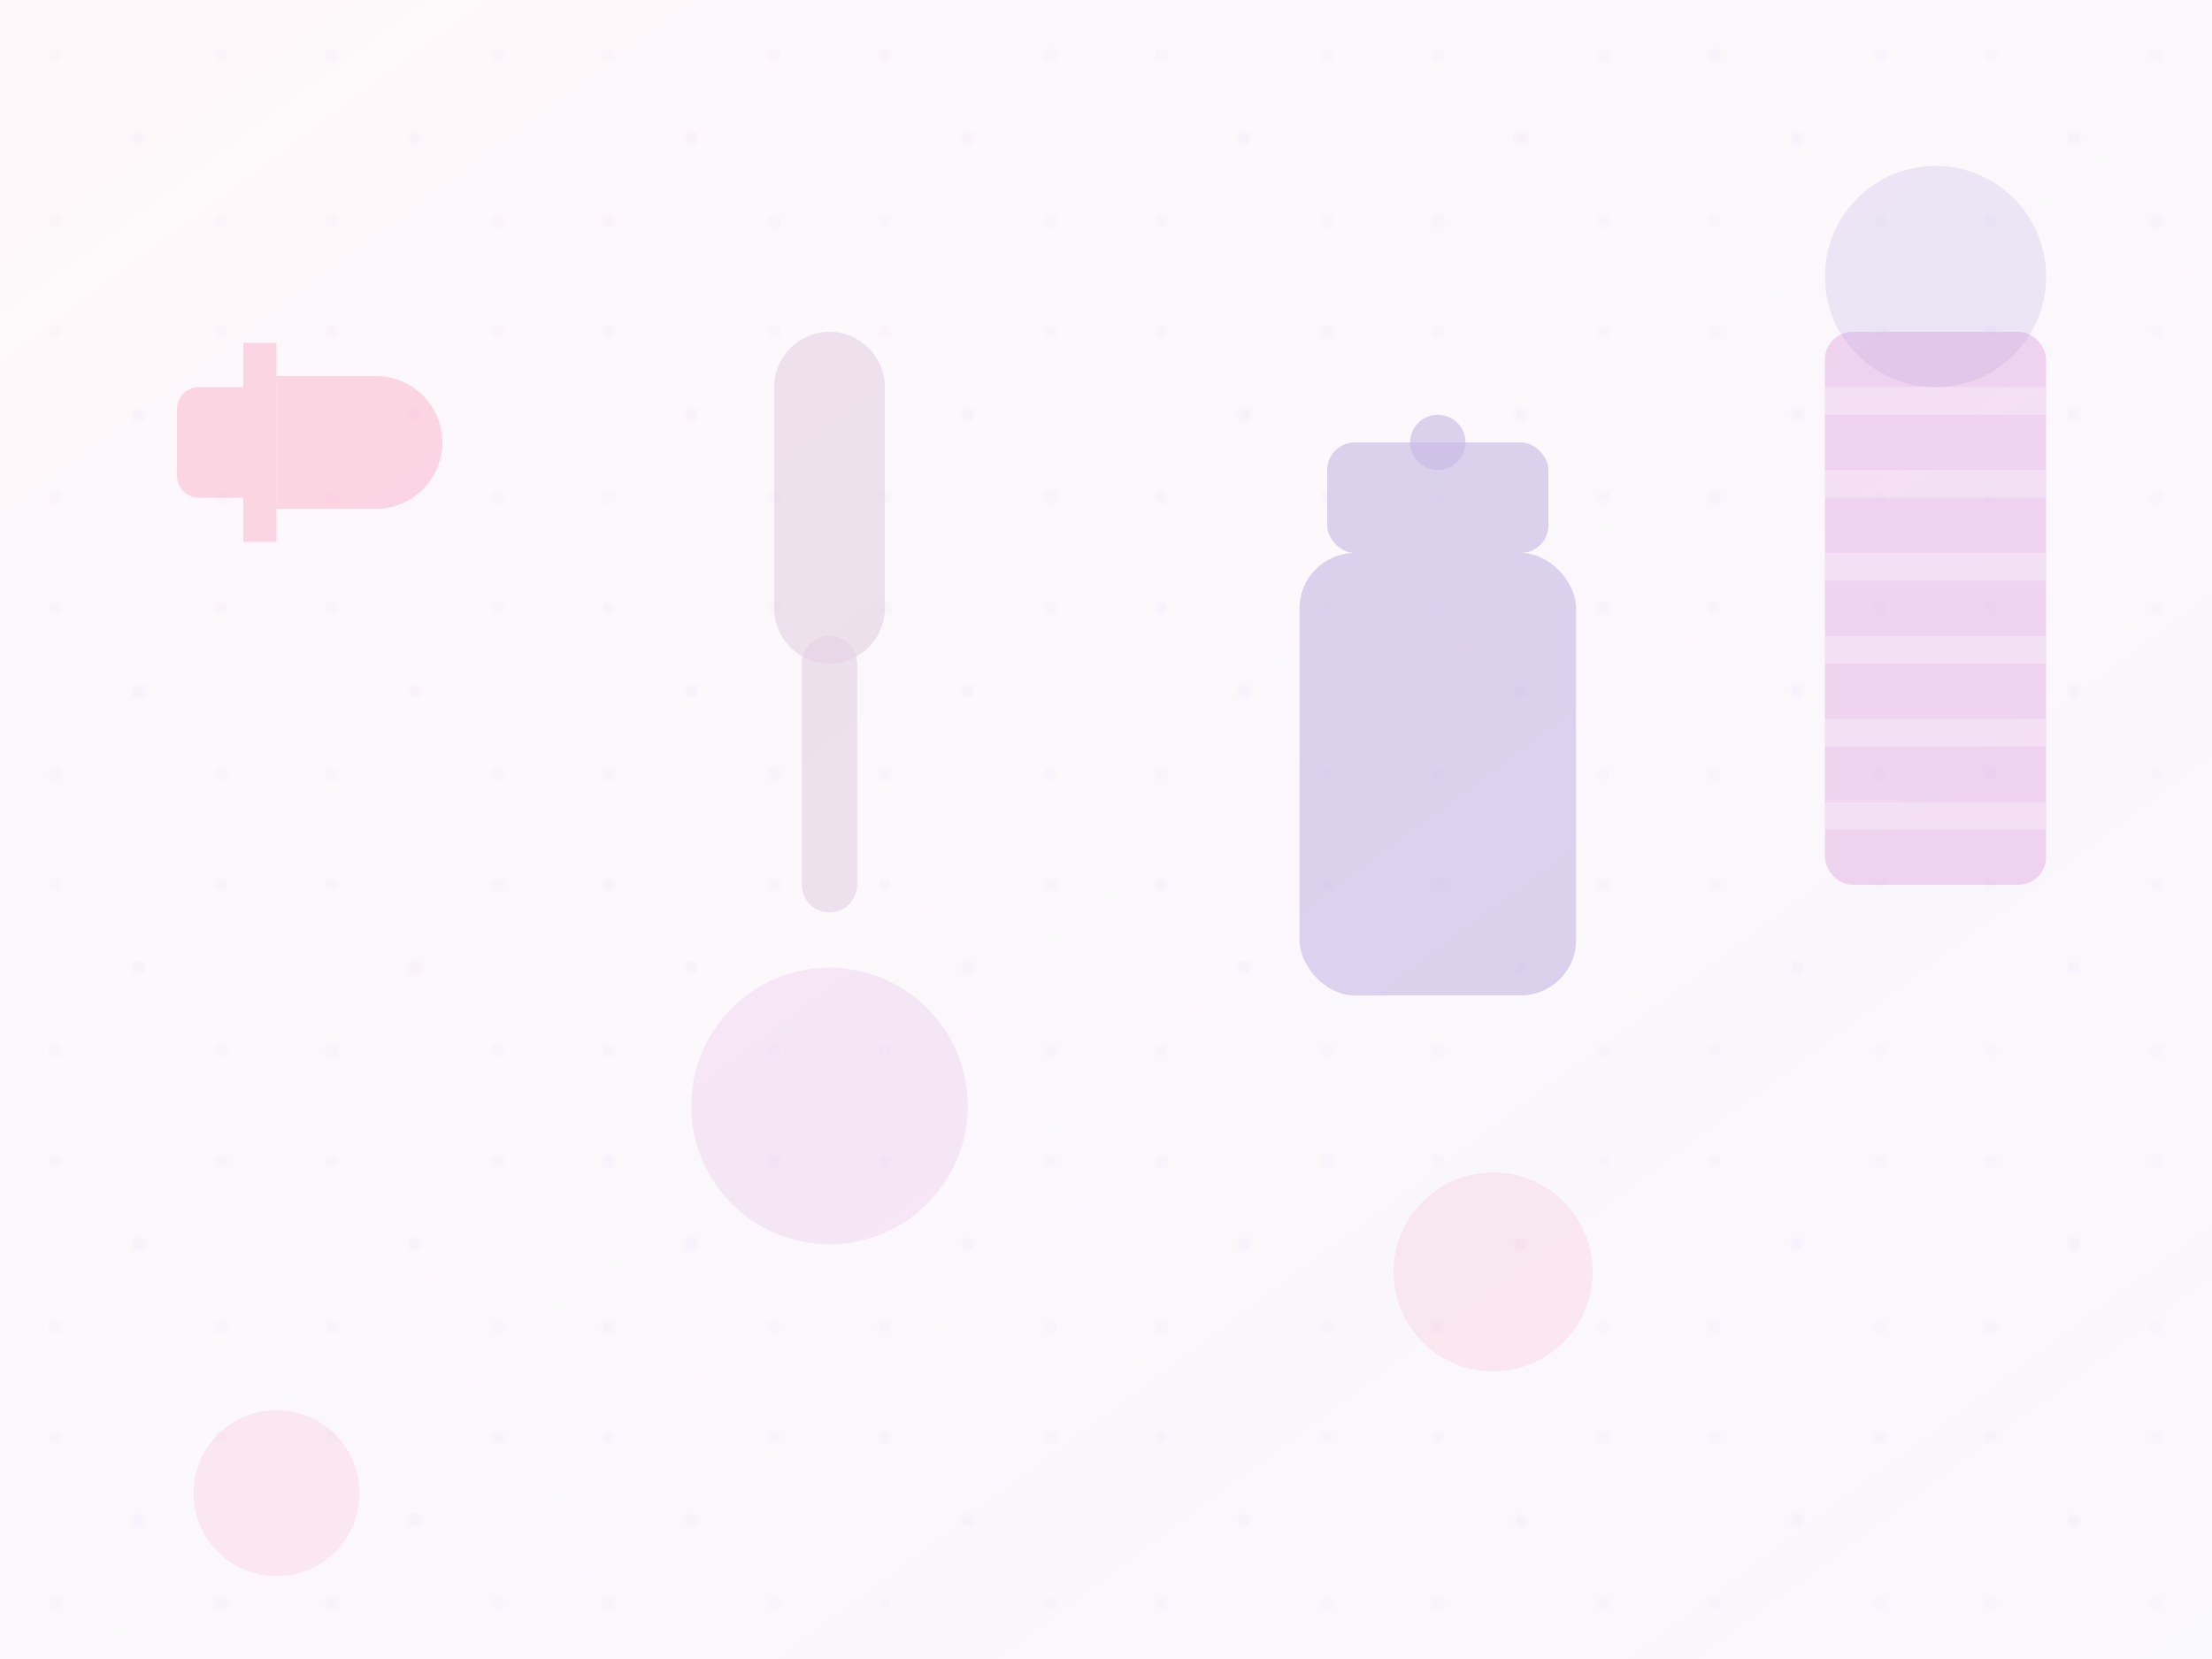 <svg xmlns="http://www.w3.org/2000/svg" width="400" height="300" viewBox="0 0 400 300">
  <!-- Background pattern -->
  <defs>
    <pattern id="beautyPattern" x="0" y="0" width="50" height="50" patternUnits="userSpaceOnUse">
      <circle cx="25" cy="25" r="1" fill="#9370DB" opacity="0.2" />
      <circle cx="10" cy="10" r="1" fill="#9370DB" opacity="0.15" />
      <circle cx="40" cy="40" r="1" fill="#9370DB" opacity="0.15" />
      <circle cx="10" cy="40" r="1" fill="#9370DB" opacity="0.15" />
      <circle cx="40" cy="10" r="1" fill="#9370DB" opacity="0.15" />
    </pattern>
    
    <linearGradient id="beautyGradient" x1="0%" y1="0%" x2="100%" y2="100%">
      <stop offset="0%" stop-color="#f8a5c2" stop-opacity="0.15" />
      <stop offset="100%" stop-color="#9370DB" stop-opacity="0.1" />
    </linearGradient>
  </defs>
  
  <!-- Main translucent background -->
  <rect width="400" height="300" fill="url(#beautyPattern)" opacity="0.3" />
  <rect width="400" height="300" fill="url(#beautyGradient)" opacity="0.5" />
  
  <!-- Beauty icons -->
  <g opacity="0.7" transform="translate(20, 50)">
    <!-- Hairdryer -->
    <path d="M60,30 C60,23.4 54.6,18 48,18 L30,18 L30,42 L48,42 C54.6,42 60,36.6 60,30 Z" fill="#f8a5c2" opacity="0.6" />
    <path d="M24,12 L24,48 L30,48 L30,12 L24,12 Z" fill="#f8a5c2" opacity="0.6" />
    <path d="M12,24 C12,21.8 13.8,20 16,20 L24,20 L24,40 L16,40 C13.8,40 12,38.2 12,36 L12,24 Z" fill="#f8a5c2" opacity="0.6" />
  </g>
  
  <g opacity="0.7" transform="translate(130, 60)">
    <!-- Makeup brush -->
    <path d="M30,10 C30,4.5 25.5,0 20,0 C14.5,0 10,4.5 10,10 L10,50 C10,55.5 14.5,60 20,60 C25.5,60 30,55.5 30,50 L30,10 Z" fill="#D8BFD8" opacity="0.6" />
    <path d="M20,60 L20,100" stroke="#D8BFD8" stroke-width="10" stroke-linecap="round" opacity="0.6" />
  </g>
  
  <g opacity="0.7" transform="translate(220, 70)">
    <!-- Perfume bottle -->
    <rect x="20" y="10" width="40" height="20" rx="5" ry="5" fill="#B19CD9" opacity="0.6" />
    <rect x="15" y="30" width="50" height="80" rx="10" ry="10" fill="#B19CD9" opacity="0.6" />
    <circle cx="40" cy="10" r="5" fill="#B19CD9" opacity="0.6" />
  </g>
  
  <g opacity="0.7" transform="translate(320, 50)">
    <!-- Comb -->
    <rect x="10" y="10" width="40" height="100" rx="5" ry="5" fill="#DDA0DD" opacity="0.6" />
    <rect x="10" y="20" width="40" height="5" fill="white" opacity="0.3" />
    <rect x="10" y="35" width="40" height="5" fill="white" opacity="0.3" />
    <rect x="10" y="50" width="40" height="5" fill="white" opacity="0.3" />
    <rect x="10" y="65" width="40" height="5" fill="white" opacity="0.3" />
    <rect x="10" y="80" width="40" height="5" fill="white" opacity="0.3" />
    <rect x="10" y="95" width="40" height="5" fill="white" opacity="0.3" />
  </g>
  
  <!-- Decorative elements -->
  <circle cx="50" cy="270" r="15" fill="#f8a5c2" opacity="0.2" />
  <circle cx="350" cy="50" r="20" fill="#B19CD9" opacity="0.2" />
  <circle cx="150" cy="200" r="25" fill="#DDA0DD" opacity="0.2" />
  <circle cx="270" cy="230" r="18" fill="#f8a5c2" opacity="0.2" />
</svg> 